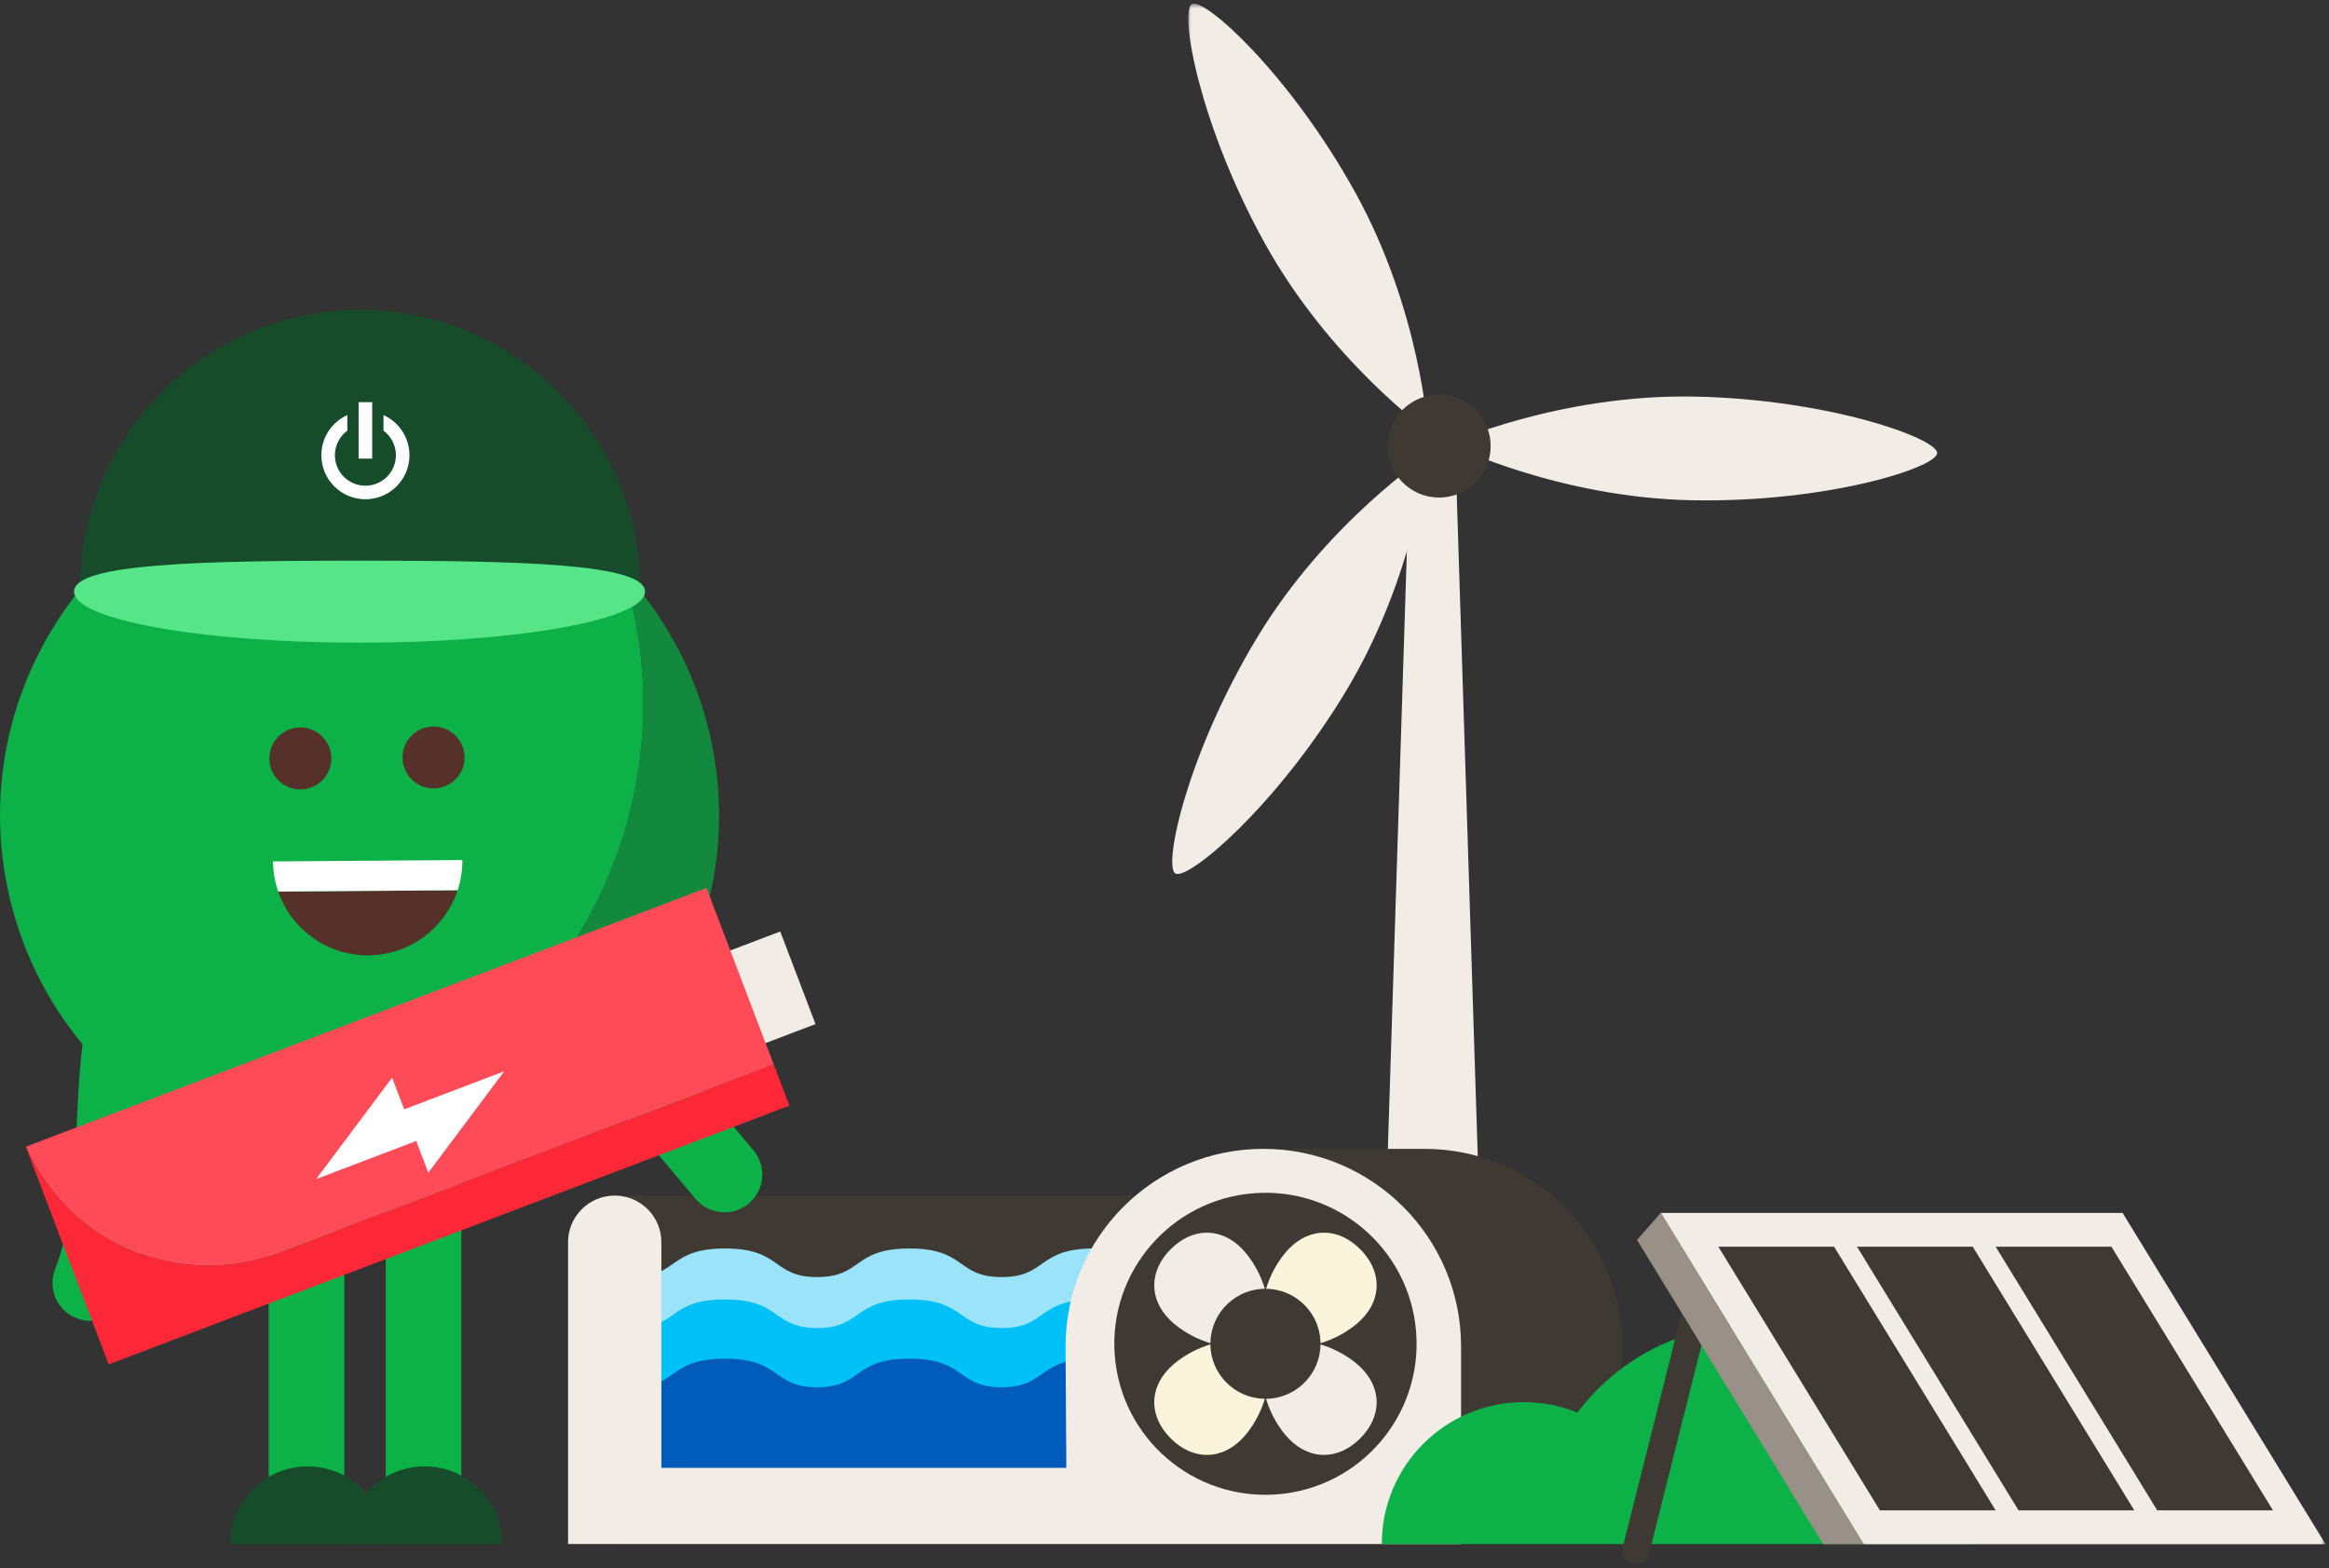 <?xml version="1.0" encoding="UTF-8"?>
<svg width="450px" height="303px" viewBox="0 0 450 303" version="1.1" xmlns="http://www.w3.org/2000/svg" xmlns:xlink="http://www.w3.org/1999/xlink">
    <rect x="0" y="0" width="450" height="303" fill="#333333" stroke="none"/>
    <!-- Generator: sketchtool 55.2 (78181) - https://sketchapp.com -->
    <title>0AD145E0-85FE-4352-A404-594D590C9E92</title>
    <desc>Created with sketchtool.</desc>
    <defs>
        <polygon id="path-1" points="0.024 0.554 46.334 0.554 46.334 83.143 0.024 83.143"></polygon>
        <polygon id="path-3" points="0 302.299 449.339 302.299 449.339 0.554 0 0.554"></polygon>
    </defs>
    <g id="Landing-page" stroke="none" stroke-width="1" fill="none" fill-rule="evenodd">
        <g id="Landing-page-BAC-2019---facile" transform="translate(-711, -1117)">
            <g id="bloc-slider" transform="translate(0, 1045)">
                <g id="nos-offres">
                    <g id="Group-76" transform="translate(711, 72)">
                        <polygon id="Fill-1" fill="#F2ECE6" points="267.033 257.329 286.605 257.329 281.148 85.682 272.489 85.682"></polygon>
                        <g id="Group-75" transform="translate(0, 0.147)">
                            <path d="M227.097,168.61 C229.501,170.059 246.587,155.712 260.037,133.423 C273.488,111.134 275.806,87.893 275.806,87.893 C275.806,87.893 256.317,100.79 242.866,123.08 C229.416,145.37 224.693,167.162 227.097,168.61" id="Fill-2" fill="#F2ECE6"></path>
                            <g id="Group-6" transform="translate(229.563, 0)">
                                <mask id="mask-2" fill="white">
                                    <use xlink:href="#path-1"></use>
                                </mask>
                                <g id="Clip-5"></g>
                                <path d="M0.721,0.639 C-1.737,1.995 2.156,23.951 14.751,46.734 C27.347,69.516 46.334,83.143 46.334,83.143 C46.334,83.143 44.898,59.831 32.302,37.048 C19.707,14.265 3.178,-0.717 0.721,0.639" id="Fill-4" fill="#F2ECE6" mask="url(#mask-2)"></path>
                            </g>
                            <path d="M374.29,87.382 C374.238,90.186 352.986,96.996 326.94,96.503 C300.893,96.01 279.969,85.596 279.969,85.596 C279.969,85.596 301.274,75.981 327.32,76.474 C353.366,76.967 374.344,84.577 374.29,87.382" id="Fill-7" fill="#F2ECE6"></path>
                            <path d="M270.509,79.558 C266.929,83.727 267.41,90.007 271.583,93.584 C275.756,97.16 282.042,96.68 285.621,92.511 C289.202,88.341 288.721,82.062 284.548,78.486 C280.375,74.908 274.09,75.389 270.509,79.558" id="Fill-9" fill="#3F3934"></path>
                            <path d="M275.213,221.813 C296.317,221.813 313.424,238.905 313.424,259.989 L313.424,298.165 L118.772,298.165 L118.772,230.843 L244.106,230.843 L244.106,221.813 L275.213,221.813 Z" id="Fill-11" fill="#3F3934"></path>
                            <path d="M211.36,241.06 C200.366,241.06 202.283,246.584 193.538,246.584 C184.793,246.584 186.71,241.06 175.716,241.06 C164.722,241.06 166.639,246.584 157.894,246.584 C149.149,246.584 151.066,241.06 140.072,241.06 C129.078,241.06 130.995,246.584 122.25,246.584 L122.25,284.983 L211.36,284.983 L211.36,241.06 Z" id="Fill-13" fill="#9AE3F9"></path>
                            <path d="M211.36,250.909 C200.366,250.909 202.283,256.434 193.538,256.434 C184.793,256.434 186.71,250.909 175.716,250.909 C164.722,250.909 166.639,256.434 157.894,256.434 C149.149,256.434 151.066,250.909 140.072,250.909 C129.078,250.909 130.995,256.434 122.25,256.434 L122.25,284.983 L211.36,284.983 L211.36,250.909 Z" id="Fill-15" fill="#00C1F7"></path>
                            <path d="M211.36,262.346 C200.366,262.346 202.283,267.87 193.538,267.87 C184.793,267.87 186.71,262.346 175.716,262.346 C164.722,262.346 166.639,267.87 157.894,267.87 C149.149,267.87 151.066,262.346 140.072,262.346 C129.078,262.346 130.995,267.87 122.25,267.87 L122.25,284.983 L211.36,284.983 L211.36,262.346 Z" id="Fill-17" fill="#005BBB"></path>
                            <path d="M205.88,259.989 C205.88,238.905 222.987,221.813 244.091,221.813 C265.193,221.813 282.301,238.905 282.301,259.989 L282.301,298.165 L109.756,298.165 L109.756,239.851 C109.756,234.876 113.793,230.843 118.773,230.843 C123.751,230.843 127.788,234.876 127.788,239.851 L127.788,283.446 L206.033,283.446 L205.88,259.989 Z" id="Fill-19" fill="#F2ECE6"></path>
                            <path d="M215.389,261.701 C216.619,277.768 230.652,289.796 246.733,288.567 C262.815,287.338 274.854,273.318 273.624,257.252 C272.394,241.185 258.36,229.157 242.28,230.386 C226.198,231.614 214.159,245.635 215.389,261.701" id="Fill-21" fill="#3F3934"></path>
                            <path d="M239.856,277.958 C243.886,273.932 247.295,265.098 243.087,260.894 C238.879,256.691 230.038,260.096 226.008,264.123 C221.978,268.149 221.999,273.556 226.207,277.759 C230.414,281.963 235.826,281.984 239.856,277.958" id="Fill-23" fill="#FBF4DC"></path>
                            <path d="M249.157,240.995 C245.127,245.021 241.718,253.855 245.926,258.058 C250.134,262.262 258.975,258.856 263.005,254.83 C267.035,250.804 267.014,245.397 262.806,241.193 C258.599,236.99 253.187,236.969 249.157,240.995" id="Fill-25" fill="#FBF4DC"></path>
                            <path d="M226.008,254.83 C230.038,258.856 238.88,262.262 243.087,258.058 C247.294,253.854 243.886,245.021 239.856,240.995 C235.826,236.968 230.414,236.99 226.207,241.193 C221.999,245.397 221.978,250.804 226.008,254.83" id="Fill-27" fill="#F2ECE6"></path>
                            <path d="M263.005,264.123 C258.975,260.097 250.133,256.691 245.926,260.894 C241.719,265.098 245.127,273.932 249.157,277.958 C253.187,281.984 258.599,281.963 262.806,277.759 C267.014,273.556 267.035,268.149 263.005,264.123" id="Fill-29" fill="#F2ECE6"></path>
                            <path d="M233.898,260.287 C234.346,266.141 239.459,270.523 245.318,270.075 C251.177,269.627 255.563,264.519 255.115,258.665 C254.667,252.812 249.554,248.43 243.695,248.877 C237.836,249.325 233.45,254.433 233.898,260.287" id="Fill-31" fill="#3F3934"></path>
                            <path d="M17.444,255.041 C16.578,255.041 15.697,254.886 14.839,254.558 C11.072,253.121 9.185,248.904 10.625,245.14 C13.949,236.451 14.373,227.121 14.821,217.245 C15.303,206.648 15.801,195.69 19.964,184.804 C21.405,181.04 25.624,179.156 29.393,180.593 C33.158,182.031 35.045,186.248 33.605,190.012 C30.282,198.701 29.858,208.03 29.41,217.907 C28.927,228.503 28.43,239.462 24.266,250.348 C23.155,253.254 20.383,255.041 17.444,255.041" id="Fill-33" fill="#0CB148"></path>
                            <path d="M139.993,234.074 C137.914,234.074 135.851,233.192 134.406,231.479 L91.559,180.661 C88.961,177.579 89.356,172.977 92.441,170.382 C95.522,167.786 100.13,168.18 102.727,171.261 L145.574,222.079 C148.172,225.161 147.777,229.763 144.693,232.359 C143.324,233.511 141.653,234.074 139.993,234.074" id="Fill-35" fill="#0CB148"></path>
                            <path d="M81.832,296.969 C77.801,296.969 74.531,293.702 74.531,289.673 L74.531,227.286 C74.531,227.171 74.534,227.055 74.538,226.939 C74.588,225.934 74.614,224.928 74.641,223.922 C74.67,222.815 74.701,221.708 74.753,220.603 C74.945,216.579 78.363,213.474 82.393,213.662 C86.422,213.854 89.532,217.271 89.34,221.296 C89.292,222.301 89.266,223.307 89.239,224.313 C89.211,225.361 89.182,226.409 89.134,227.455 L89.134,289.673 C89.134,293.702 85.865,296.969 81.832,296.969" id="Fill-37" fill="#0CB148"></path>
                            <path d="M59.224,296.969 C55.193,296.969 51.922,293.702 51.922,289.673 L51.922,227.286 C51.922,227.171 51.926,227.055 51.93,226.939 C51.979,225.934 52.005,224.928 52.032,223.922 C52.061,222.815 52.092,221.708 52.144,220.603 C52.337,216.579 55.755,213.474 59.785,213.662 C63.813,213.854 66.923,217.271 66.732,221.296 C66.684,222.301 66.658,223.307 66.631,224.313 C66.603,225.361 66.574,226.409 66.526,227.455 L66.526,289.673 C66.526,293.702 63.257,296.969 59.224,296.969" id="Fill-39" fill="#0CB148"></path>
                            <path d="M97.062,298.165 C97.062,289.88 90.34,283.163 82.047,283.163 C73.754,283.163 67.033,289.88 67.033,298.165 L97.062,298.165 Z" id="Fill-41" fill="#174C2A"></path>
                            <path d="M74.454,298.165 C74.454,289.88 67.731,283.163 59.439,283.163 C51.146,283.163 44.424,289.88 44.424,298.165 L74.454,298.165 Z" id="Fill-43" fill="#174C2A"></path>
                            <path d="M136.955,140.968 C134.043,129.01 128.179,118.552 120.343,110.146 C120.882,111.88 121.389,113.633 121.825,115.423 C129.06,145.138 119.914,174.986 100.187,195.533 C93.484,202.513 85.561,208.416 76.646,212.878 C70.944,215.733 64.837,218.003 58.375,219.575 C53.488,220.762 48.6,221.483 43.747,221.813 C56.693,226.984 71.307,228.34 85.886,224.796 C91.088,223.532 96.002,221.704 100.592,219.407 C107.768,215.815 114.144,211.064 119.538,205.446 C135.417,188.908 142.778,164.885 136.955,140.968" id="Fill-45" fill="#12893D"></path>
                            <path d="M76.645,212.878 C85.561,208.416 93.484,202.513 100.186,195.533 C119.913,174.986 129.06,145.138 121.824,115.423 C121.388,113.633 120.882,111.88 120.342,110.146 C104.302,92.937 79.954,84.368 55.453,89.427 C54.653,89.591 53.852,89.751 53.052,89.946 C37.62,93.697 24.672,102.335 15.424,113.805 C2.333,130.038 -3.331,151.952 1.983,173.774 C7.503,196.446 23.597,213.765 43.748,221.813 C48.6,221.483 53.489,220.762 58.375,219.575 C64.838,218.003 70.944,215.733 76.645,212.878" id="Fill-47" fill="#0CB148"></path>
                            <path d="M52.039,146.433 C52.014,143.126 54.678,140.426 57.988,140.401 C61.297,140.377 64.001,143.038 64.024,146.345 C64.049,149.651 61.386,152.352 58.076,152.377 C54.767,152.401 52.063,149.74 52.039,146.433" id="Fill-49" fill="#55312A"></path>
                            <path d="M79.56,150.464 C77.203,148.143 77.175,144.352 79.497,141.996 C81.821,139.641 85.615,139.613 87.973,141.934 C90.331,144.255 90.359,148.046 88.036,150.402 C85.713,152.757 81.918,152.785 79.56,150.464" id="Fill-51" fill="#55312A"></path>
                            <path d="M71.182,184.425 C79.242,184.366 86.033,179.1 88.418,171.85 L53.762,172.106 C56.253,179.32 63.121,184.485 71.182,184.425" id="Fill-53" fill="#55312A"></path>
                            <path d="M52.752,166.283 C52.767,168.324 53.131,170.277 53.761,172.106 L88.418,171.85 C89.021,170.012 89.357,168.053 89.341,166.012 L52.752,166.283 Z" id="Fill-55" fill="#FFFFFF"></path>
                            <path d="M15.421,113.844 C15.421,83.96 39.669,59.734 69.58,59.734 C99.492,59.734 123.74,83.96 123.74,113.844" id="Fill-57" fill="#174C2A"></path>
                            <path d="M124.625,114.151 C124.625,119.602 99.93,124.022 69.468,124.022 C39.007,124.022 14.312,119.602 14.312,114.151 C14.312,108.7 39.007,108.171 69.468,108.171 C99.93,108.171 124.625,108.7 124.625,114.151" id="Fill-59" fill="#57E589"></path>
                            <mask id="mask-4" fill="white">
                                <use xlink:href="#path-3"></use>
                            </mask>
                            <g id="Clip-62"></g>
                            <polygon id="Fill-61" fill="#FFFFFF" mask="url(#mask-4)" points="69.293 88.457 71.912 88.457 71.912 77.552 69.293 77.552"></polygon>
                            <path d="M74.095,80.044 L74.095,83.059 C75.551,84.132 76.497,85.857 76.497,87.803 C76.497,91.055 73.858,93.692 70.602,93.692 C67.347,93.692 64.708,91.055 64.708,87.803 C64.708,85.857 65.653,84.132 67.109,83.059 L67.109,80.044 C64.149,81.376 62.088,84.349 62.088,87.803 C62.088,92.501 65.9,96.309 70.602,96.309 C75.305,96.309 79.116,92.501 79.116,87.803 C79.116,84.349 77.056,81.376 74.095,80.044" id="Fill-63" fill="#FFFFFF" mask="url(#mask-4)"></path>
                            <polygon id="Fill-64" fill="#F2ECE6" mask="url(#mask-4)" points="138.267 205.048 131.454 187.156 150.757 179.818 157.571 197.71"></polygon>
                            <path d="M149.494,205.515 L53.897,241.854 C34.655,249.168 13.192,240.023 5.032,221.38 L4.987,221.397 L21.003,263.456 L152.52,213.463 L149.494,205.515 Z" id="Fill-65" fill="#FD2837" mask="url(#mask-4)"></path>
                            <path d="M53.897,241.854 L149.494,205.515 L136.504,171.404 L5.032,221.38 C13.192,240.022 34.655,249.168 53.897,241.854" id="Fill-66" fill="#FF4B58" mask="url(#mask-4)"></path>
                            <polygon id="Fill-67" fill="#FFFFFF" mask="url(#mask-4)" points="97.432 206.826 78.095 214.177 75.764 208.057 61.089 227.648 80.425 220.297 82.756 226.418"></polygon>
                            <path d="M266.983,298.161 C266.983,283.019 279.27,270.744 294.426,270.744 C298.088,270.744 301.579,271.466 304.773,272.767 C312.503,262.485 324.808,255.834 338.669,255.834 C362.07,255.834 381.039,274.786 381.039,298.165 L296.299,298.165 C296.299,298.163 296.3,298.162 296.3,298.161 L266.983,298.161 Z" id="Fill-68" fill="#0CB148" mask="url(#mask-4)"></path>
                            <path d="M316.017,302.299 C317.187,302.299 318.253,301.507 318.551,300.322 L333.171,242.17 C333.523,240.77 332.672,239.351 331.271,239 C329.87,238.648 328.45,239.498 328.098,240.897 L313.479,299.049 C313.128,300.448 313.978,301.868 315.378,302.219 C315.592,302.273 315.806,302.299 316.017,302.299" id="Fill-69" fill="#3F3934" mask="url(#mask-4)"></path>
                            <polygon id="Fill-70" fill="#F2ECE6" mask="url(#mask-4)" points="320.881 234.186 410.115 234.186 449.339 298.192 360.104 298.192"></polygon>
                            <polygon id="Fill-71" fill="#999088" mask="url(#mask-4)" points="320.881 234.186 316.304 239.41 352.259 298.192 360.104 298.192"></polygon>
                            <polygon id="Fill-72" fill="#3F3934" mask="url(#mask-4)" points="332.013 240.717 354.375 240.717 385.595 291.661 363.232 291.661"></polygon>
                            <polygon id="Fill-73" fill="#3F3934" mask="url(#mask-4)" points="358.804 240.717 381.166 240.717 412.385 291.661 390.022 291.661"></polygon>
                            <polygon id="Fill-74" fill="#3F3934" mask="url(#mask-4)" points="385.595 240.717 407.957 240.717 439.176 291.661 416.813 291.661"></polygon>
                        </g>
                    </g>
                </g>
            </g>
        </g>
    </g>
</svg>